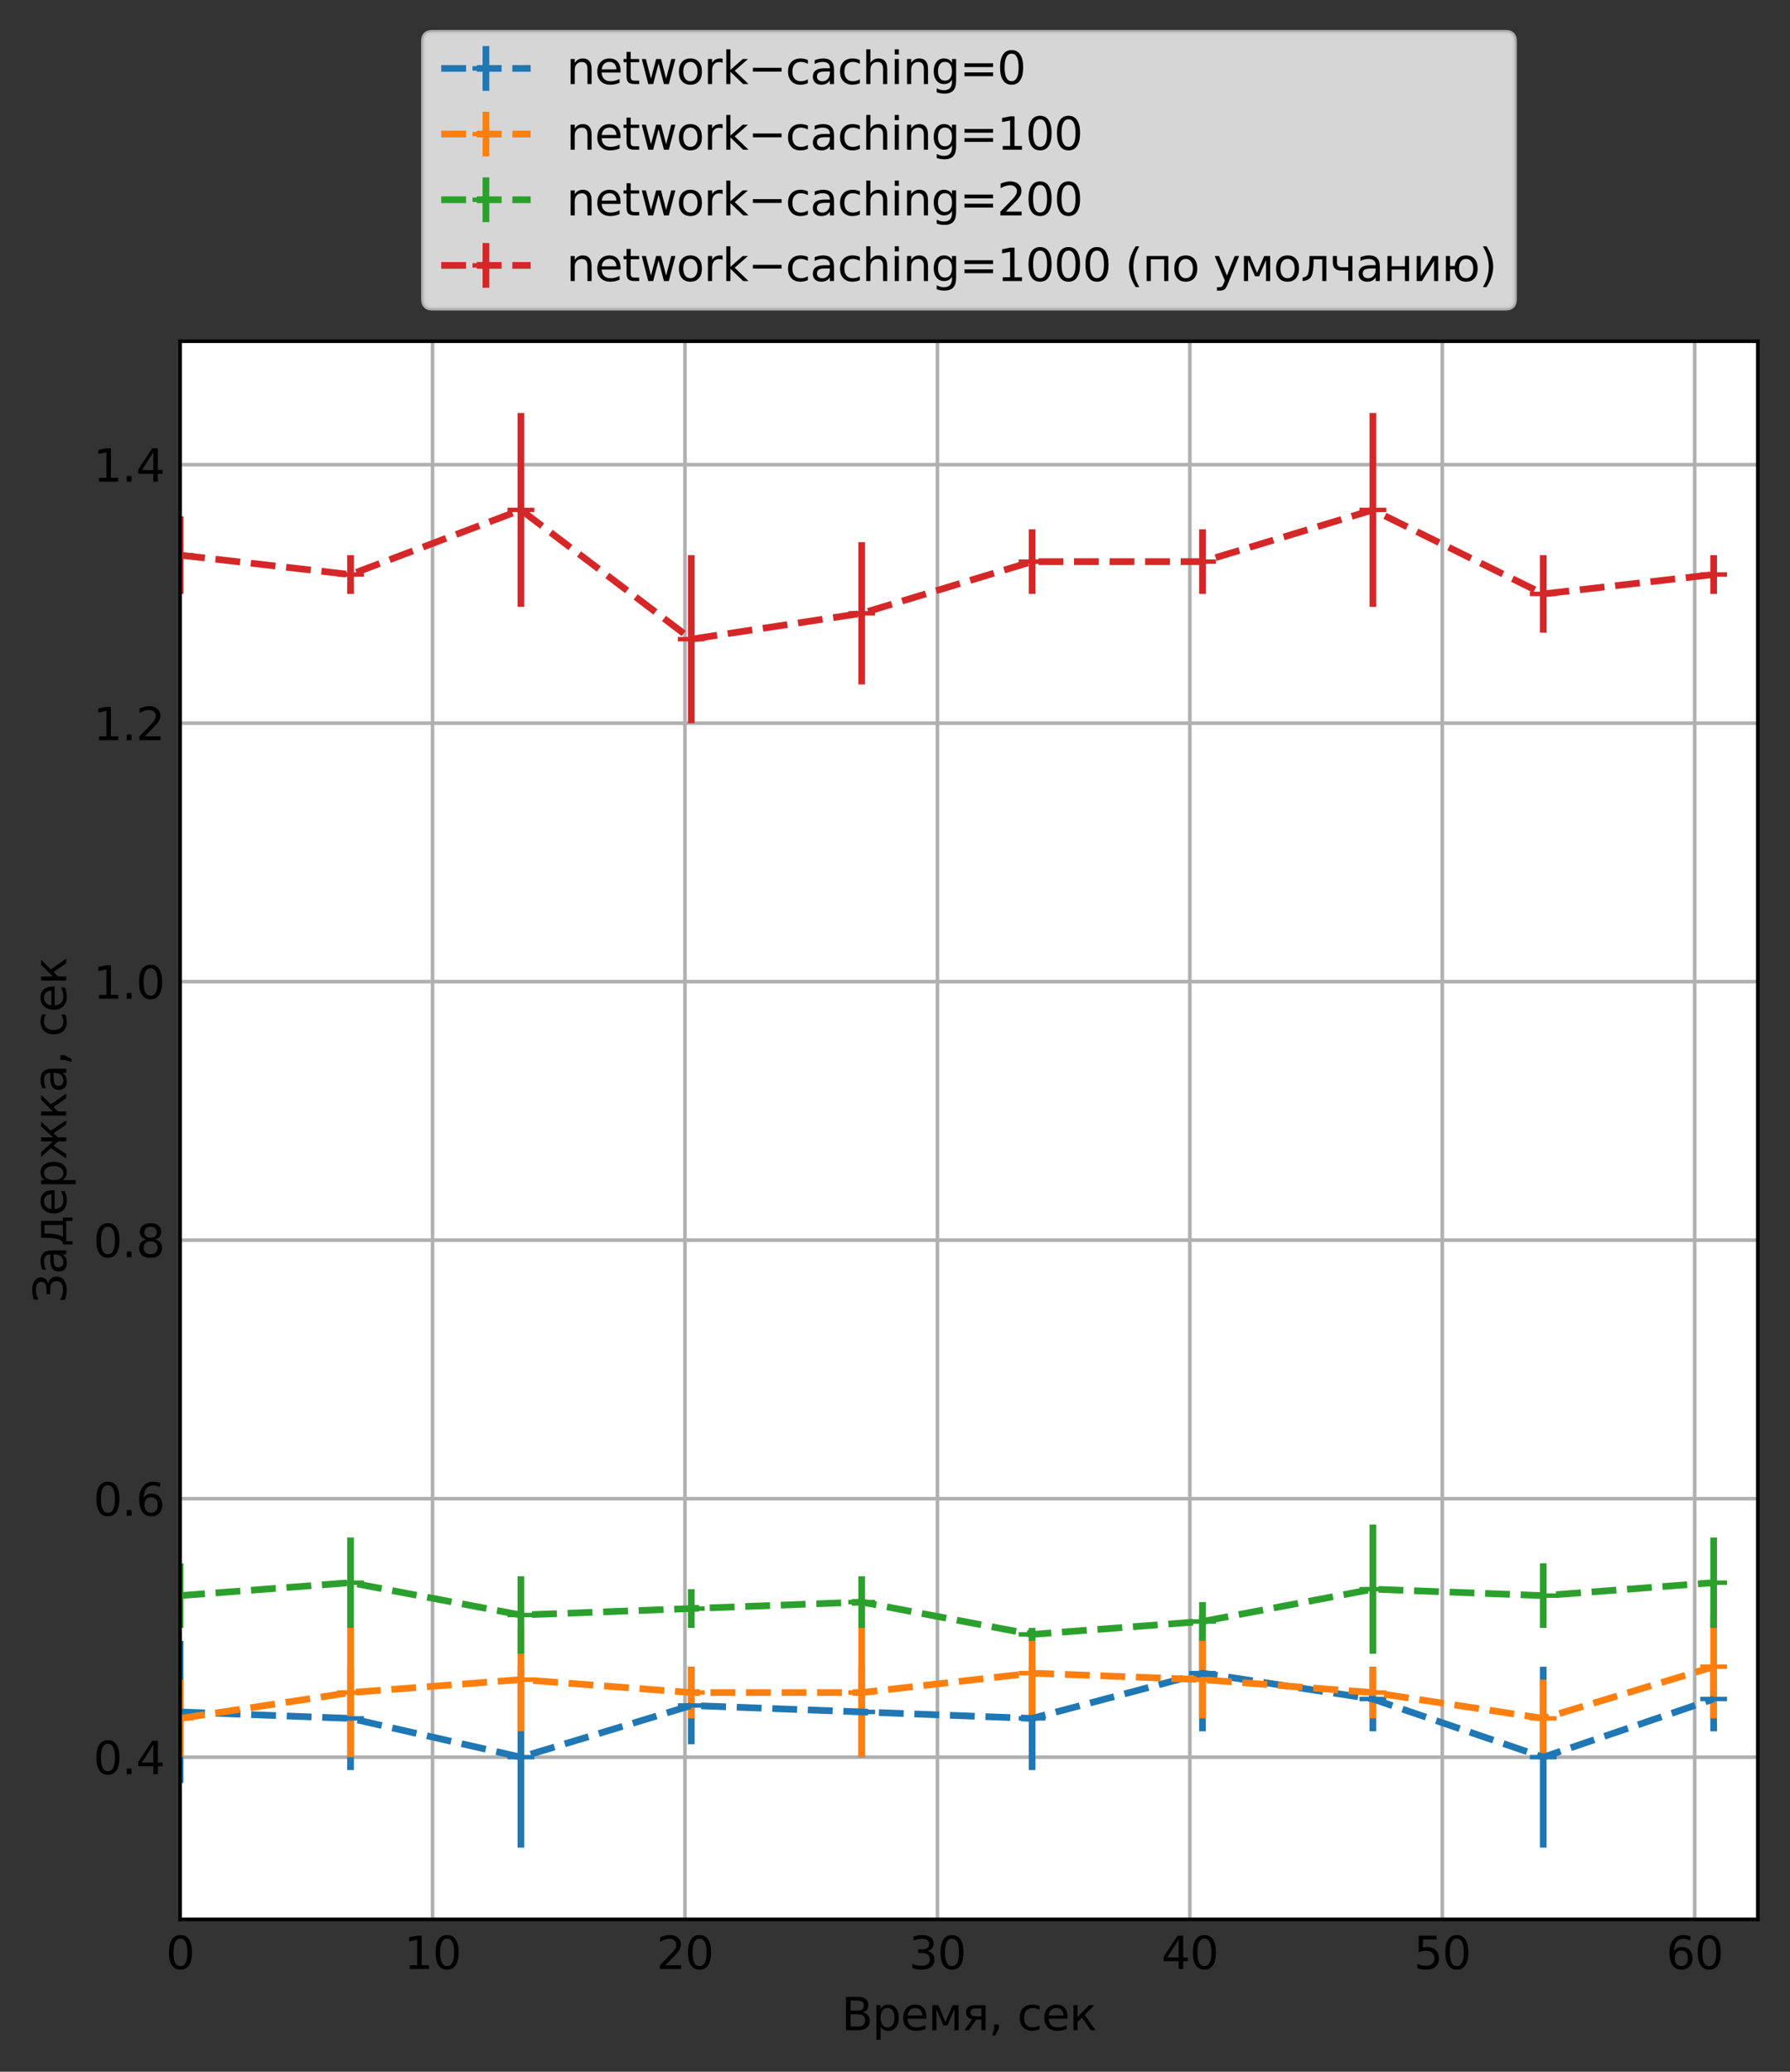 <?xml version="1.0" encoding="utf-8" standalone="no"?>
<!DOCTYPE svg PUBLIC "-//W3C//DTD SVG 1.1//EN"
  "http://www.w3.org/Graphics/SVG/1.1/DTD/svg11.dtd">
<svg xmlns:xlink="http://www.w3.org/1999/xlink" width="400.281pt" height="463.144pt" viewBox="0 0 400.281 463.144" xmlns="http://www.w3.org/2000/svg" version="1.1">
 <rect x="0" y="0" width="400.281" height="463.144" fill="#333333" stroke="none"/>
 <defs>
  <style type="text/css">*{stroke-linejoin: round; stroke-linecap: butt}</style>
 </defs>
 <g id="figure_1">
  <g id="patch_1">
   <path d="M 0 463.144 
L 400.281 463.144 
L 400.281 -0 
L 0 -0 
L 0 463.144 
z
" style="fill: none"/>
  </g>
  <g id="axes_1">
   <g id="patch_2">
    <path d="M 40.281 429.088 
L 393.081 429.088 
L 393.081 76.288 
L 40.281 76.288 
z
" style="fill: #ffffff"/>
   </g>
   <g id="matplotlib.axis_1">
    <g id="xtick_1">
     <g id="line2d_1">
      <path d="M 40.281 429.088 
L 40.281 76.288 
" clip-path="url(#p8d90e1b6cc)" style="fill: none; stroke: #b0b0b0; stroke-width: 0.8; stroke-linecap: square"/>
     </g>
     <g id="line2d_2"/>
     <g id="text_1">
      <!-- 0 -->
      <g transform="translate(37.1 440.186)scale(0.1 -0.1)">
       <defs>
        <path id="DejaVuSans-30" d="M 2034 4250 
Q 1547 4250 1301 3770 
Q 1056 3291 1056 2328 
Q 1056 1369 1301 889 
Q 1547 409 2034 409 
Q 2525 409 2770 889 
Q 3016 1369 3016 2328 
Q 3016 3291 2770 3770 
Q 2525 4250 2034 4250 
z
M 2034 4750 
Q 2819 4750 3233 4129 
Q 3647 3509 3647 2328 
Q 3647 1150 3233 529 
Q 2819 -91 2034 -91 
Q 1250 -91 836 529 
Q 422 1150 422 2328 
Q 422 3509 836 4129 
Q 1250 4750 2034 4750 
z
" transform="scale(0.016)"/>
       </defs>
       <use xlink:href="#DejaVuSans-30"/>
      </g>
     </g>
    </g>
    <g id="xtick_2">
     <g id="line2d_3">
      <path d="M 96.729 429.088 
L 96.729 76.288 
" clip-path="url(#p8d90e1b6cc)" style="fill: none; stroke: #b0b0b0; stroke-width: 0.8; stroke-linecap: square"/>
     </g>
     <g id="line2d_4"/>
     <g id="text_2">
      <!-- 10 -->
      <g transform="translate(90.367 440.186)scale(0.1 -0.1)">
       <defs>
        <path id="DejaVuSans-31" d="M 794 531 
L 1825 531 
L 1825 4091 
L 703 3866 
L 703 4441 
L 1819 4666 
L 2450 4666 
L 2450 531 
L 3481 531 
L 3481 0 
L 794 0 
L 794 531 
z
" transform="scale(0.016)"/>
       </defs>
       <use xlink:href="#DejaVuSans-31"/>
       <use xlink:href="#DejaVuSans-30" x="63.623"/>
      </g>
     </g>
    </g>
    <g id="xtick_3">
     <g id="line2d_5">
      <path d="M 153.177 429.088 
L 153.177 76.288 
" clip-path="url(#p8d90e1b6cc)" style="fill: none; stroke: #b0b0b0; stroke-width: 0.8; stroke-linecap: square"/>
     </g>
     <g id="line2d_6"/>
     <g id="text_3">
      <!-- 20 -->
      <g transform="translate(146.815 440.186)scale(0.1 -0.1)">
       <defs>
        <path id="DejaVuSans-32" d="M 1228 531 
L 3431 531 
L 3431 0 
L 469 0 
L 469 531 
Q 828 903 1448 1529 
Q 2069 2156 2228 2338 
Q 2531 2678 2651 2914 
Q 2772 3150 2772 3378 
Q 2772 3750 2511 3984 
Q 2250 4219 1831 4219 
Q 1534 4219 1204 4116 
Q 875 4013 500 3803 
L 500 4441 
Q 881 4594 1212 4672 
Q 1544 4750 1819 4750 
Q 2544 4750 2975 4387 
Q 3406 4025 3406 3419 
Q 3406 3131 3298 2873 
Q 3191 2616 2906 2266 
Q 2828 2175 2409 1742 
Q 1991 1309 1228 531 
z
" transform="scale(0.016)"/>
       </defs>
       <use xlink:href="#DejaVuSans-32"/>
       <use xlink:href="#DejaVuSans-30" x="63.623"/>
      </g>
     </g>
    </g>
    <g id="xtick_4">
     <g id="line2d_7">
      <path d="M 209.625 429.088 
L 209.625 76.288 
" clip-path="url(#p8d90e1b6cc)" style="fill: none; stroke: #b0b0b0; stroke-width: 0.8; stroke-linecap: square"/>
     </g>
     <g id="line2d_8"/>
     <g id="text_4">
      <!-- 30 -->
      <g transform="translate(203.263 440.186)scale(0.1 -0.1)">
       <defs>
        <path id="DejaVuSans-33" d="M 2597 2516 
Q 3050 2419 3304 2112 
Q 3559 1806 3559 1356 
Q 3559 666 3084 287 
Q 2609 -91 1734 -91 
Q 1441 -91 1130 -33 
Q 819 25 488 141 
L 488 750 
Q 750 597 1062 519 
Q 1375 441 1716 441 
Q 2309 441 2620 675 
Q 2931 909 2931 1356 
Q 2931 1769 2642 2001 
Q 2353 2234 1838 2234 
L 1294 2234 
L 1294 2753 
L 1863 2753 
Q 2328 2753 2575 2939 
Q 2822 3125 2822 3475 
Q 2822 3834 2567 4026 
Q 2313 4219 1838 4219 
Q 1578 4219 1281 4162 
Q 984 4106 628 3988 
L 628 4550 
Q 988 4650 1302 4700 
Q 1616 4750 1894 4750 
Q 2613 4750 3031 4423 
Q 3450 4097 3450 3541 
Q 3450 3153 3228 2886 
Q 3006 2619 2597 2516 
z
" transform="scale(0.016)"/>
       </defs>
       <use xlink:href="#DejaVuSans-33"/>
       <use xlink:href="#DejaVuSans-30" x="63.623"/>
      </g>
     </g>
    </g>
    <g id="xtick_5">
     <g id="line2d_9">
      <path d="M 266.073 429.088 
L 266.073 76.288 
" clip-path="url(#p8d90e1b6cc)" style="fill: none; stroke: #b0b0b0; stroke-width: 0.8; stroke-linecap: square"/>
     </g>
     <g id="line2d_10"/>
     <g id="text_5">
      <!-- 40 -->
      <g transform="translate(259.711 440.186)scale(0.1 -0.1)">
       <defs>
        <path id="DejaVuSans-34" d="M 2419 4116 
L 825 1625 
L 2419 1625 
L 2419 4116 
z
M 2253 4666 
L 3047 4666 
L 3047 1625 
L 3713 1625 
L 3713 1100 
L 3047 1100 
L 3047 0 
L 2419 0 
L 2419 1100 
L 313 1100 
L 313 1709 
L 2253 4666 
z
" transform="scale(0.016)"/>
       </defs>
       <use xlink:href="#DejaVuSans-34"/>
       <use xlink:href="#DejaVuSans-30" x="63.623"/>
      </g>
     </g>
    </g>
    <g id="xtick_6">
     <g id="line2d_11">
      <path d="M 322.521 429.088 
L 322.521 76.288 
" clip-path="url(#p8d90e1b6cc)" style="fill: none; stroke: #b0b0b0; stroke-width: 0.8; stroke-linecap: square"/>
     </g>
     <g id="line2d_12"/>
     <g id="text_6">
      <!-- 50 -->
      <g transform="translate(316.159 440.186)scale(0.1 -0.1)">
       <defs>
        <path id="DejaVuSans-35" d="M 691 4666 
L 3169 4666 
L 3169 4134 
L 1269 4134 
L 1269 2991 
Q 1406 3038 1543 3061 
Q 1681 3084 1819 3084 
Q 2600 3084 3056 2656 
Q 3513 2228 3513 1497 
Q 3513 744 3044 326 
Q 2575 -91 1722 -91 
Q 1428 -91 1123 -41 
Q 819 9 494 109 
L 494 744 
Q 775 591 1075 516 
Q 1375 441 1709 441 
Q 2250 441 2565 725 
Q 2881 1009 2881 1497 
Q 2881 1984 2565 2268 
Q 2250 2553 1709 2553 
Q 1456 2553 1204 2497 
Q 953 2441 691 2322 
L 691 4666 
z
" transform="scale(0.016)"/>
       </defs>
       <use xlink:href="#DejaVuSans-35"/>
       <use xlink:href="#DejaVuSans-30" x="63.623"/>
      </g>
     </g>
    </g>
    <g id="xtick_7">
     <g id="line2d_13">
      <path d="M 378.969 429.088 
L 378.969 76.288 
" clip-path="url(#p8d90e1b6cc)" style="fill: none; stroke: #b0b0b0; stroke-width: 0.8; stroke-linecap: square"/>
     </g>
     <g id="line2d_14"/>
     <g id="text_7">
      <!-- 60 -->
      <g transform="translate(372.607 440.186)scale(0.1 -0.1)">
       <defs>
        <path id="DejaVuSans-36" d="M 2113 2584 
Q 1688 2584 1439 2293 
Q 1191 2003 1191 1497 
Q 1191 994 1439 701 
Q 1688 409 2113 409 
Q 2538 409 2786 701 
Q 3034 994 3034 1497 
Q 3034 2003 2786 2293 
Q 2538 2584 2113 2584 
z
M 3366 4563 
L 3366 3988 
Q 3128 4100 2886 4159 
Q 2644 4219 2406 4219 
Q 1781 4219 1451 3797 
Q 1122 3375 1075 2522 
Q 1259 2794 1537 2939 
Q 1816 3084 2150 3084 
Q 2853 3084 3261 2657 
Q 3669 2231 3669 1497 
Q 3669 778 3244 343 
Q 2819 -91 2113 -91 
Q 1303 -91 875 529 
Q 447 1150 447 2328 
Q 447 3434 972 4092 
Q 1497 4750 2381 4750 
Q 2619 4750 2861 4703 
Q 3103 4656 3366 4563 
z
" transform="scale(0.016)"/>
       </defs>
       <use xlink:href="#DejaVuSans-36"/>
       <use xlink:href="#DejaVuSans-30" x="63.623"/>
      </g>
     </g>
    </g>
    <g id="text_8">
     <!-- Время, сек -->
     <g transform="translate(188.196 453.865)scale(0.1 -0.1)">
      <defs>
       <path id="DejaVuSans-412" d="M 1259 2228 
L 1259 519 
L 2272 519 
Q 2781 519 3026 730 
Q 3272 941 3272 1375 
Q 3272 1813 3026 2020 
Q 2781 2228 2272 2228 
L 1259 2228 
z
M 1259 4147 
L 1259 2741 
L 2194 2741 
Q 2656 2741 2882 2914 
Q 3109 3088 3109 3444 
Q 3109 3797 2882 3972 
Q 2656 4147 2194 4147 
L 1259 4147 
z
M 628 4666 
L 2241 4666 
Q 2963 4666 3353 4366 
Q 3744 4066 3744 3513 
Q 3744 3084 3544 2831 
Q 3344 2578 2956 2516 
Q 3422 2416 3680 2098 
Q 3938 1781 3938 1306 
Q 3938 681 3513 340 
Q 3088 0 2303 0 
L 628 0 
L 628 4666 
z
" transform="scale(0.016)"/>
       <path id="DejaVuSans-440" d="M 1159 525 
L 1159 -1331 
L 581 -1331 
L 581 3500 
L 1159 3500 
L 1159 2969 
Q 1341 3281 1617 3432 
Q 1894 3584 2278 3584 
Q 2916 3584 3314 3078 
Q 3713 2572 3713 1747 
Q 3713 922 3314 415 
Q 2916 -91 2278 -91 
Q 1894 -91 1617 61 
Q 1341 213 1159 525 
z
M 3116 1747 
Q 3116 2381 2855 2742 
Q 2594 3103 2138 3103 
Q 1681 3103 1420 2742 
Q 1159 2381 1159 1747 
Q 1159 1113 1420 752 
Q 1681 391 2138 391 
Q 2594 391 2855 752 
Q 3116 1113 3116 1747 
z
" transform="scale(0.016)"/>
       <path id="DejaVuSans-435" d="M 3597 1894 
L 3597 1613 
L 953 1613 
Q 991 1019 1311 708 
Q 1631 397 2203 397 
Q 2534 397 2845 478 
Q 3156 559 3463 722 
L 3463 178 
Q 3153 47 2828 -22 
Q 2503 -91 2169 -91 
Q 1331 -91 842 396 
Q 353 884 353 1716 
Q 353 2575 817 3079 
Q 1281 3584 2069 3584 
Q 2775 3584 3186 3129 
Q 3597 2675 3597 1894 
z
M 3022 2063 
Q 3016 2534 2758 2815 
Q 2500 3097 2075 3097 
Q 1594 3097 1305 2825 
Q 1016 2553 972 2059 
L 3022 2063 
z
" transform="scale(0.016)"/>
       <path id="DejaVuSans-43c" d="M 581 3500 
L 1422 3500 
L 2416 1156 
L 3413 3500 
L 4247 3500 
L 4247 0 
L 3669 0 
L 3669 2950 
L 2703 672 
L 2128 672 
L 1159 2950 
L 1159 0 
L 581 0 
L 581 3500 
z
" transform="scale(0.016)"/>
       <path id="DejaVuSans-44f" d="M 1181 2491 
Q 1181 2231 1381 2084 
Q 1581 1938 1953 1938 
L 2728 1938 
L 2728 3041 
L 1953 3041 
Q 1581 3041 1381 2897 
Q 1181 2753 1181 2491 
z
M 363 0 
L 1431 1534 
Q 1069 1616 828 1830 
Q 588 2044 588 2491 
Q 588 2997 923 3248 
Q 1259 3500 1938 3500 
L 3306 3500 
L 3306 0 
L 2728 0 
L 2728 1478 
L 2013 1478 
L 981 0 
L 363 0 
z
" transform="scale(0.016)"/>
       <path id="DejaVuSans-2c" d="M 750 794 
L 1409 794 
L 1409 256 
L 897 -744 
L 494 -744 
L 750 256 
L 750 794 
z
" transform="scale(0.016)"/>
       <path id="DejaVuSans-20" transform="scale(0.016)"/>
       <path id="DejaVuSans-441" d="M 3122 3366 
L 3122 2828 
Q 2878 2963 2633 3030 
Q 2388 3097 2138 3097 
Q 1578 3097 1268 2742 
Q 959 2388 959 1747 
Q 959 1106 1268 751 
Q 1578 397 2138 397 
Q 2388 397 2633 464 
Q 2878 531 3122 666 
L 3122 134 
Q 2881 22 2623 -34 
Q 2366 -91 2075 -91 
Q 1284 -91 818 406 
Q 353 903 353 1747 
Q 353 2603 823 3093 
Q 1294 3584 2113 3584 
Q 2378 3584 2631 3529 
Q 2884 3475 3122 3366 
z
" transform="scale(0.016)"/>
       <path id="DejaVuSans-43a" d="M 581 3500 
L 1153 3500 
L 1153 1856 
L 2775 3500 
L 3481 3500 
L 2144 2147 
L 3653 0 
L 3009 0 
L 1769 1766 
L 1153 1141 
L 1153 0 
L 581 0 
L 581 3500 
z
" transform="scale(0.016)"/>
      </defs>
      <use xlink:href="#DejaVuSans-412"/>
      <use xlink:href="#DejaVuSans-440" x="68.604"/>
      <use xlink:href="#DejaVuSans-435" x="132.08"/>
      <use xlink:href="#DejaVuSans-43c" x="193.604"/>
      <use xlink:href="#DejaVuSans-44f" x="269.043"/>
      <use xlink:href="#DejaVuSans-2c" x="329.199"/>
      <use xlink:href="#DejaVuSans-20" x="360.986"/>
      <use xlink:href="#DejaVuSans-441" x="392.773"/>
      <use xlink:href="#DejaVuSans-435" x="447.754"/>
      <use xlink:href="#DejaVuSans-43a" x="509.277"/>
     </g>
    </g>
   </g>
   <g id="matplotlib.axis_2">
    <g id="ytick_1">
     <g id="line2d_15">
      <path d="M 40.281 392.826 
L 393.081 392.826 
" clip-path="url(#p8d90e1b6cc)" style="fill: none; stroke: #b0b0b0; stroke-width: 0.8; stroke-linecap: square"/>
     </g>
     <g id="line2d_16"/>
     <g id="text_9">
      <!-- 0.4 -->
      <g transform="translate(20.878 396.625)scale(0.1 -0.1)">
       <defs>
        <path id="DejaVuSans-2e" d="M 684 794 
L 1344 794 
L 1344 0 
L 684 0 
L 684 794 
z
" transform="scale(0.016)"/>
       </defs>
       <use xlink:href="#DejaVuSans-30"/>
       <use xlink:href="#DejaVuSans-2e" x="63.623"/>
       <use xlink:href="#DejaVuSans-34" x="95.41"/>
      </g>
     </g>
    </g>
    <g id="ytick_2">
     <g id="line2d_17">
      <path d="M 40.281 335.037 
L 393.081 335.037 
" clip-path="url(#p8d90e1b6cc)" style="fill: none; stroke: #b0b0b0; stroke-width: 0.8; stroke-linecap: square"/>
     </g>
     <g id="line2d_18"/>
     <g id="text_10">
      <!-- 0.6 -->
      <g transform="translate(20.878 338.836)scale(0.1 -0.1)">
       <use xlink:href="#DejaVuSans-30"/>
       <use xlink:href="#DejaVuSans-2e" x="63.623"/>
       <use xlink:href="#DejaVuSans-36" x="95.41"/>
      </g>
     </g>
    </g>
    <g id="ytick_3">
     <g id="line2d_19">
      <path d="M 40.281 277.248 
L 393.081 277.248 
" clip-path="url(#p8d90e1b6cc)" style="fill: none; stroke: #b0b0b0; stroke-width: 0.8; stroke-linecap: square"/>
     </g>
     <g id="line2d_20"/>
     <g id="text_11">
      <!-- 0.8 -->
      <g transform="translate(20.878 281.047)scale(0.1 -0.1)">
       <defs>
        <path id="DejaVuSans-38" d="M 2034 2216 
Q 1584 2216 1326 1975 
Q 1069 1734 1069 1313 
Q 1069 891 1326 650 
Q 1584 409 2034 409 
Q 2484 409 2743 651 
Q 3003 894 3003 1313 
Q 3003 1734 2745 1975 
Q 2488 2216 2034 2216 
z
M 1403 2484 
Q 997 2584 770 2862 
Q 544 3141 544 3541 
Q 544 4100 942 4425 
Q 1341 4750 2034 4750 
Q 2731 4750 3128 4425 
Q 3525 4100 3525 3541 
Q 3525 3141 3298 2862 
Q 3072 2584 2669 2484 
Q 3125 2378 3379 2068 
Q 3634 1759 3634 1313 
Q 3634 634 3220 271 
Q 2806 -91 2034 -91 
Q 1263 -91 848 271 
Q 434 634 434 1313 
Q 434 1759 690 2068 
Q 947 2378 1403 2484 
z
M 1172 3481 
Q 1172 3119 1398 2916 
Q 1625 2713 2034 2713 
Q 2441 2713 2670 2916 
Q 2900 3119 2900 3481 
Q 2900 3844 2670 4047 
Q 2441 4250 2034 4250 
Q 1625 4250 1398 4047 
Q 1172 3844 1172 3481 
z
" transform="scale(0.016)"/>
       </defs>
       <use xlink:href="#DejaVuSans-30"/>
       <use xlink:href="#DejaVuSans-2e" x="63.623"/>
       <use xlink:href="#DejaVuSans-38" x="95.41"/>
      </g>
     </g>
    </g>
    <g id="ytick_4">
     <g id="line2d_21">
      <path d="M 40.281 219.459 
L 393.081 219.459 
" clip-path="url(#p8d90e1b6cc)" style="fill: none; stroke: #b0b0b0; stroke-width: 0.8; stroke-linecap: square"/>
     </g>
     <g id="line2d_22"/>
     <g id="text_12">
      <!-- 1.0 -->
      <g transform="translate(20.878 223.259)scale(0.1 -0.1)">
       <use xlink:href="#DejaVuSans-31"/>
       <use xlink:href="#DejaVuSans-2e" x="63.623"/>
       <use xlink:href="#DejaVuSans-30" x="95.41"/>
      </g>
     </g>
    </g>
    <g id="ytick_5">
     <g id="line2d_23">
      <path d="M 40.281 161.671 
L 393.081 161.671 
" clip-path="url(#p8d90e1b6cc)" style="fill: none; stroke: #b0b0b0; stroke-width: 0.8; stroke-linecap: square"/>
     </g>
     <g id="line2d_24"/>
     <g id="text_13">
      <!-- 1.2 -->
      <g transform="translate(20.878 165.47)scale(0.1 -0.1)">
       <use xlink:href="#DejaVuSans-31"/>
       <use xlink:href="#DejaVuSans-2e" x="63.623"/>
       <use xlink:href="#DejaVuSans-32" x="95.41"/>
      </g>
     </g>
    </g>
    <g id="ytick_6">
     <g id="line2d_25">
      <path d="M 40.281 103.882 
L 393.081 103.882 
" clip-path="url(#p8d90e1b6cc)" style="fill: none; stroke: #b0b0b0; stroke-width: 0.8; stroke-linecap: square"/>
     </g>
     <g id="line2d_26"/>
     <g id="text_14">
      <!-- 1.4 -->
      <g transform="translate(20.878 107.681)scale(0.1 -0.1)">
       <use xlink:href="#DejaVuSans-31"/>
       <use xlink:href="#DejaVuSans-2e" x="63.623"/>
       <use xlink:href="#DejaVuSans-34" x="95.41"/>
      </g>
     </g>
    </g>
    <g id="text_15">
     <!-- Задержка, сек -->
     <g transform="translate(14.798 291.279)rotate(-90)scale(0.1 -0.1)">
      <defs>
       <path id="DejaVuSans-417" d="M 1828 4750 
Q 2597 4750 3084 4423 
Q 3572 4097 3572 3541 
Q 3572 3153 3350 2886 
Q 3128 2619 2719 2516 
Q 3172 2419 3426 2112 
Q 3681 1806 3681 1356 
Q 3681 638 3126 273 
Q 2572 -91 1828 -91 
Q 1447 -91 1003 12 
Q 559 116 422 203 
L 422 853 
Q 900 575 1164 508 
Q 1428 441 1816 441 
Q 2403 441 2728 666 
Q 3053 891 3053 1356 
Q 3053 1769 2764 2001 
Q 2475 2234 1866 2234 
L 1228 2234 
L 1228 2753 
L 1891 2753 
Q 2450 2753 2697 2939 
Q 2944 3125 2944 3475 
Q 2944 3834 2689 4026 
Q 2434 4219 1816 4219 
Q 1397 4219 1253 4181 
Q 1109 4144 469 3903 
L 469 4519 
Q 822 4644 1190 4697 
Q 1559 4750 1828 4750 
z
" transform="scale(0.016)"/>
       <path id="DejaVuSans-430" d="M 2194 1759 
Q 1497 1759 1228 1600 
Q 959 1441 959 1056 
Q 959 750 1161 570 
Q 1363 391 1709 391 
Q 2188 391 2477 730 
Q 2766 1069 2766 1631 
L 2766 1759 
L 2194 1759 
z
M 3341 1997 
L 3341 0 
L 2766 0 
L 2766 531 
Q 2569 213 2275 61 
Q 1981 -91 1556 -91 
Q 1019 -91 701 211 
Q 384 513 384 1019 
Q 384 1609 779 1909 
Q 1175 2209 1959 2209 
L 2766 2209 
L 2766 2266 
Q 2766 2663 2505 2880 
Q 2244 3097 1772 3097 
Q 1472 3097 1187 3025 
Q 903 2953 641 2809 
L 641 3341 
Q 956 3463 1253 3523 
Q 1550 3584 1831 3584 
Q 2591 3584 2966 3190 
Q 3341 2797 3341 1997 
z
" transform="scale(0.016)"/>
       <path id="DejaVuSans-434" d="M 1384 459 
L 3053 459 
L 3053 3041 
L 1844 3041 
L 1844 2603 
Q 1844 1316 1475 628 
L 1384 459 
z
M 550 459 
Q 834 584 959 850 
Q 1266 1509 1266 2838 
L 1266 3500 
L 3631 3500 
L 3631 459 
L 4091 459 
L 4091 -884 
L 3631 -884 
L 3631 0 
L 794 0 
L 794 -884 
L 334 -884 
L 334 459 
L 550 459 
z
" transform="scale(0.016)"/>
       <path id="DejaVuSans-436" d="M 2597 3500 
L 3169 3500 
L 3169 1856 
L 4697 3500 
L 5366 3500 
L 4109 2153 
L 5547 0 
L 4931 0 
L 3753 1769 
L 3169 1141 
L 3169 0 
L 2597 0 
L 2597 1141 
L 2013 1769 
L 834 0 
L 219 0 
L 1656 2153 
L 400 3500 
L 1069 3500 
L 2597 1856 
L 2597 3500 
z
" transform="scale(0.016)"/>
      </defs>
      <use xlink:href="#DejaVuSans-417"/>
      <use xlink:href="#DejaVuSans-430" x="64.111"/>
      <use xlink:href="#DejaVuSans-434" x="125.391"/>
      <use xlink:href="#DejaVuSans-435" x="194.531"/>
      <use xlink:href="#DejaVuSans-440" x="256.055"/>
      <use xlink:href="#DejaVuSans-436" x="319.531"/>
      <use xlink:href="#DejaVuSans-43a" x="409.619"/>
      <use xlink:href="#DejaVuSans-430" x="470.02"/>
      <use xlink:href="#DejaVuSans-2c" x="531.299"/>
      <use xlink:href="#DejaVuSans-20" x="563.086"/>
      <use xlink:href="#DejaVuSans-441" x="594.873"/>
      <use xlink:href="#DejaVuSans-435" x="649.854"/>
      <use xlink:href="#DejaVuSans-43a" x="711.377"/>
     </g>
    </g>
   </g>
   <g id="LineCollection_1">
    <path d="M 40.281 398.604 
L 40.281 366.821 
" clip-path="url(#p8d90e1b6cc)" style="fill: none; stroke: #1f77b4; stroke-width: 1.5"/>
    <path d="M 78.384 395.715 
L 78.384 372.6 
" clip-path="url(#p8d90e1b6cc)" style="fill: none; stroke: #1f77b4; stroke-width: 1.5"/>
    <path d="M 116.486 413.052 
L 116.486 372.6 
" clip-path="url(#p8d90e1b6cc)" style="fill: none; stroke: #1f77b4; stroke-width: 1.5"/>
    <path d="M 154.588 389.936 
L 154.588 372.6 
" clip-path="url(#p8d90e1b6cc)" style="fill: none; stroke: #1f77b4; stroke-width: 1.5"/>
    <path d="M 192.691 392.826 
L 192.691 372.6 
" clip-path="url(#p8d90e1b6cc)" style="fill: none; stroke: #1f77b4; stroke-width: 1.5"/>
    <path d="M 230.793 395.715 
L 230.793 372.6 
" clip-path="url(#p8d90e1b6cc)" style="fill: none; stroke: #1f77b4; stroke-width: 1.5"/>
    <path d="M 268.896 387.047 
L 268.896 361.042 
" clip-path="url(#p8d90e1b6cc)" style="fill: none; stroke: #1f77b4; stroke-width: 1.5"/>
    <path d="M 306.998 387.047 
L 306.998 372.6 
" clip-path="url(#p8d90e1b6cc)" style="fill: none; stroke: #1f77b4; stroke-width: 1.5"/>
    <path d="M 345.1 413.052 
L 345.1 372.6 
" clip-path="url(#p8d90e1b6cc)" style="fill: none; stroke: #1f77b4; stroke-width: 1.5"/>
    <path d="M 383.203 387.047 
L 383.203 372.6 
" clip-path="url(#p8d90e1b6cc)" style="fill: none; stroke: #1f77b4; stroke-width: 1.5"/>
   </g>
   <g id="LineCollection_2">
    <path d="M 40.281 392.826 
L 40.281 375.489 
" clip-path="url(#p8d90e1b6cc)" style="fill: none; stroke: #ff7f0e; stroke-width: 1.5"/>
    <path d="M 78.384 392.826 
L 78.384 363.931 
" clip-path="url(#p8d90e1b6cc)" style="fill: none; stroke: #ff7f0e; stroke-width: 1.5"/>
    <path d="M 116.486 387.047 
L 116.486 363.931 
" clip-path="url(#p8d90e1b6cc)" style="fill: none; stroke: #ff7f0e; stroke-width: 1.5"/>
    <path d="M 154.588 384.157 
L 154.588 372.6 
" clip-path="url(#p8d90e1b6cc)" style="fill: none; stroke: #ff7f0e; stroke-width: 1.5"/>
    <path d="M 192.691 392.826 
L 192.691 363.931 
" clip-path="url(#p8d90e1b6cc)" style="fill: none; stroke: #ff7f0e; stroke-width: 1.5"/>
    <path d="M 230.793 384.157 
L 230.793 363.931 
" clip-path="url(#p8d90e1b6cc)" style="fill: none; stroke: #ff7f0e; stroke-width: 1.5"/>
    <path d="M 268.896 384.157 
L 268.896 366.821 
" clip-path="url(#p8d90e1b6cc)" style="fill: none; stroke: #ff7f0e; stroke-width: 1.5"/>
    <path d="M 306.998 384.157 
L 306.998 372.6 
" clip-path="url(#p8d90e1b6cc)" style="fill: none; stroke: #ff7f0e; stroke-width: 1.5"/>
    <path d="M 345.1 392.826 
L 345.1 375.489 
" clip-path="url(#p8d90e1b6cc)" style="fill: none; stroke: #ff7f0e; stroke-width: 1.5"/>
    <path d="M 383.203 384.157 
L 383.203 361.042 
" clip-path="url(#p8d90e1b6cc)" style="fill: none; stroke: #ff7f0e; stroke-width: 1.5"/>
   </g>
   <g id="LineCollection_3">
    <path d="M 40.281 363.931 
L 40.281 349.484 
" clip-path="url(#p8d90e1b6cc)" style="fill: none; stroke: #2ca02c; stroke-width: 1.5"/>
    <path d="M 78.384 363.931 
L 78.384 343.705 
" clip-path="url(#p8d90e1b6cc)" style="fill: none; stroke: #2ca02c; stroke-width: 1.5"/>
    <path d="M 116.486 369.71 
L 116.486 352.374 
" clip-path="url(#p8d90e1b6cc)" style="fill: none; stroke: #2ca02c; stroke-width: 1.5"/>
    <path d="M 154.588 363.931 
L 154.588 355.263 
" clip-path="url(#p8d90e1b6cc)" style="fill: none; stroke: #2ca02c; stroke-width: 1.5"/>
    <path d="M 192.691 363.931 
L 192.691 352.374 
" clip-path="url(#p8d90e1b6cc)" style="fill: none; stroke: #2ca02c; stroke-width: 1.5"/>
    <path d="M 230.793 366.821 
L 230.793 363.931 
" clip-path="url(#p8d90e1b6cc)" style="fill: none; stroke: #2ca02c; stroke-width: 1.5"/>
    <path d="M 268.896 366.821 
L 268.896 358.152 
" clip-path="url(#p8d90e1b6cc)" style="fill: none; stroke: #2ca02c; stroke-width: 1.5"/>
    <path d="M 306.998 369.71 
L 306.998 340.816 
" clip-path="url(#p8d90e1b6cc)" style="fill: none; stroke: #2ca02c; stroke-width: 1.5"/>
    <path d="M 345.1 363.931 
L 345.1 349.484 
" clip-path="url(#p8d90e1b6cc)" style="fill: none; stroke: #2ca02c; stroke-width: 1.5"/>
    <path d="M 383.203 363.931 
L 383.203 343.705 
" clip-path="url(#p8d90e1b6cc)" style="fill: none; stroke: #2ca02c; stroke-width: 1.5"/>
   </g>
   <g id="LineCollection_4">
    <path d="M 40.281 132.776 
L 40.281 115.44 
" clip-path="url(#p8d90e1b6cc)" style="fill: none; stroke: #d62728; stroke-width: 1.5"/>
    <path d="M 78.384 132.776 
L 78.384 124.108 
" clip-path="url(#p8d90e1b6cc)" style="fill: none; stroke: #d62728; stroke-width: 1.5"/>
    <path d="M 116.486 135.666 
L 116.486 92.324 
" clip-path="url(#p8d90e1b6cc)" style="fill: none; stroke: #d62728; stroke-width: 1.5"/>
    <path d="M 154.588 161.671 
L 154.588 124.108 
" clip-path="url(#p8d90e1b6cc)" style="fill: none; stroke: #d62728; stroke-width: 1.5"/>
    <path d="M 192.691 153.002 
L 192.691 121.219 
" clip-path="url(#p8d90e1b6cc)" style="fill: none; stroke: #d62728; stroke-width: 1.5"/>
    <path d="M 230.793 132.776 
L 230.793 118.329 
" clip-path="url(#p8d90e1b6cc)" style="fill: none; stroke: #d62728; stroke-width: 1.5"/>
    <path d="M 268.896 132.776 
L 268.896 118.329 
" clip-path="url(#p8d90e1b6cc)" style="fill: none; stroke: #d62728; stroke-width: 1.5"/>
    <path d="M 306.998 135.666 
L 306.998 92.324 
" clip-path="url(#p8d90e1b6cc)" style="fill: none; stroke: #d62728; stroke-width: 1.5"/>
    <path d="M 345.1 141.445 
L 345.1 124.108 
" clip-path="url(#p8d90e1b6cc)" style="fill: none; stroke: #d62728; stroke-width: 1.5"/>
    <path d="M 383.203 132.776 
L 383.203 124.108 
" clip-path="url(#p8d90e1b6cc)" style="fill: none; stroke: #d62728; stroke-width: 1.5"/>
   </g>
   <g id="line2d_27">
    <path d="M 40.281 382.713 
L 78.384 384.157 
L 116.486 392.826 
L 154.588 381.268 
L 192.691 382.713 
L 230.793 384.157 
L 268.896 374.044 
L 306.998 379.823 
L 345.1 392.826 
L 383.203 379.823 
" clip-path="url(#p8d90e1b6cc)" style="fill: none; stroke-dasharray: 5.55,2.4; stroke-dashoffset: 0; stroke: #1f77b4; stroke-width: 1.5"/>
    <defs>
     <path id="m8890230d2d" d="M 3 0 
L -3 -0 
" style="stroke: #1f77b4"/>
    </defs>
    <g clip-path="url(#p8d90e1b6cc)">
     <use xlink:href="#m8890230d2d" x="40.281" y="382.713" style="fill: #1f77b4; stroke: #1f77b4"/>
     <use xlink:href="#m8890230d2d" x="78.384" y="384.157" style="fill: #1f77b4; stroke: #1f77b4"/>
     <use xlink:href="#m8890230d2d" x="116.486" y="392.826" style="fill: #1f77b4; stroke: #1f77b4"/>
     <use xlink:href="#m8890230d2d" x="154.588" y="381.268" style="fill: #1f77b4; stroke: #1f77b4"/>
     <use xlink:href="#m8890230d2d" x="192.691" y="382.713" style="fill: #1f77b4; stroke: #1f77b4"/>
     <use xlink:href="#m8890230d2d" x="230.793" y="384.157" style="fill: #1f77b4; stroke: #1f77b4"/>
     <use xlink:href="#m8890230d2d" x="268.896" y="374.044" style="fill: #1f77b4; stroke: #1f77b4"/>
     <use xlink:href="#m8890230d2d" x="306.998" y="379.823" style="fill: #1f77b4; stroke: #1f77b4"/>
     <use xlink:href="#m8890230d2d" x="345.1" y="392.826" style="fill: #1f77b4; stroke: #1f77b4"/>
     <use xlink:href="#m8890230d2d" x="383.203" y="379.823" style="fill: #1f77b4; stroke: #1f77b4"/>
    </g>
   </g>
   <g id="line2d_28">
    <path d="M 40.281 384.157 
L 78.384 378.378 
L 116.486 375.489 
L 154.588 378.378 
L 192.691 378.378 
L 230.793 374.044 
L 268.896 375.489 
L 306.998 378.378 
L 345.1 384.157 
L 383.203 372.6 
" clip-path="url(#p8d90e1b6cc)" style="fill: none; stroke-dasharray: 5.55,2.4; stroke-dashoffset: 0; stroke: #ff7f0e; stroke-width: 1.5"/>
    <defs>
     <path id="m587dcca3bf" d="M 3 0 
L -3 -0 
" style="stroke: #ff7f0e"/>
    </defs>
    <g clip-path="url(#p8d90e1b6cc)">
     <use xlink:href="#m587dcca3bf" x="40.281" y="384.157" style="fill: #ff7f0e; stroke: #ff7f0e"/>
     <use xlink:href="#m587dcca3bf" x="78.384" y="378.378" style="fill: #ff7f0e; stroke: #ff7f0e"/>
     <use xlink:href="#m587dcca3bf" x="116.486" y="375.489" style="fill: #ff7f0e; stroke: #ff7f0e"/>
     <use xlink:href="#m587dcca3bf" x="154.588" y="378.378" style="fill: #ff7f0e; stroke: #ff7f0e"/>
     <use xlink:href="#m587dcca3bf" x="192.691" y="378.378" style="fill: #ff7f0e; stroke: #ff7f0e"/>
     <use xlink:href="#m587dcca3bf" x="230.793" y="374.044" style="fill: #ff7f0e; stroke: #ff7f0e"/>
     <use xlink:href="#m587dcca3bf" x="268.896" y="375.489" style="fill: #ff7f0e; stroke: #ff7f0e"/>
     <use xlink:href="#m587dcca3bf" x="306.998" y="378.378" style="fill: #ff7f0e; stroke: #ff7f0e"/>
     <use xlink:href="#m587dcca3bf" x="345.1" y="384.157" style="fill: #ff7f0e; stroke: #ff7f0e"/>
     <use xlink:href="#m587dcca3bf" x="383.203" y="372.6" style="fill: #ff7f0e; stroke: #ff7f0e"/>
    </g>
   </g>
   <g id="line2d_29">
    <path d="M 40.281 356.708 
L 78.384 353.818 
L 116.486 361.042 
L 154.588 359.597 
L 192.691 358.152 
L 230.793 365.376 
L 268.896 362.487 
L 306.998 355.263 
L 345.1 356.708 
L 383.203 353.818 
" clip-path="url(#p8d90e1b6cc)" style="fill: none; stroke-dasharray: 5.55,2.4; stroke-dashoffset: 0; stroke: #2ca02c; stroke-width: 1.5"/>
    <defs>
     <path id="m60e8075175" d="M 3 0 
L -3 -0 
" style="stroke: #2ca02c"/>
    </defs>
    <g clip-path="url(#p8d90e1b6cc)">
     <use xlink:href="#m60e8075175" x="40.281" y="356.708" style="fill: #2ca02c; stroke: #2ca02c"/>
     <use xlink:href="#m60e8075175" x="78.384" y="353.818" style="fill: #2ca02c; stroke: #2ca02c"/>
     <use xlink:href="#m60e8075175" x="116.486" y="361.042" style="fill: #2ca02c; stroke: #2ca02c"/>
     <use xlink:href="#m60e8075175" x="154.588" y="359.597" style="fill: #2ca02c; stroke: #2ca02c"/>
     <use xlink:href="#m60e8075175" x="192.691" y="358.152" style="fill: #2ca02c; stroke: #2ca02c"/>
     <use xlink:href="#m60e8075175" x="230.793" y="365.376" style="fill: #2ca02c; stroke: #2ca02c"/>
     <use xlink:href="#m60e8075175" x="268.896" y="362.487" style="fill: #2ca02c; stroke: #2ca02c"/>
     <use xlink:href="#m60e8075175" x="306.998" y="355.263" style="fill: #2ca02c; stroke: #2ca02c"/>
     <use xlink:href="#m60e8075175" x="345.1" y="356.708" style="fill: #2ca02c; stroke: #2ca02c"/>
     <use xlink:href="#m60e8075175" x="383.203" y="353.818" style="fill: #2ca02c; stroke: #2ca02c"/>
    </g>
   </g>
   <g id="line2d_30">
    <path d="M 40.281 124.108 
L 78.384 128.442 
L 116.486 113.995 
L 154.588 142.889 
L 192.691 137.111 
L 230.793 125.553 
L 268.896 125.553 
L 306.998 113.995 
L 345.1 132.776 
L 383.203 128.442 
" clip-path="url(#p8d90e1b6cc)" style="fill: none; stroke-dasharray: 5.55,2.4; stroke-dashoffset: 0; stroke: #d62728; stroke-width: 1.5"/>
    <defs>
     <path id="m7431312707" d="M 3 0 
L -3 -0 
" style="stroke: #d62728"/>
    </defs>
    <g clip-path="url(#p8d90e1b6cc)">
     <use xlink:href="#m7431312707" x="40.281" y="124.108" style="fill: #d62728; stroke: #d62728"/>
     <use xlink:href="#m7431312707" x="78.384" y="128.442" style="fill: #d62728; stroke: #d62728"/>
     <use xlink:href="#m7431312707" x="116.486" y="113.995" style="fill: #d62728; stroke: #d62728"/>
     <use xlink:href="#m7431312707" x="154.588" y="142.889" style="fill: #d62728; stroke: #d62728"/>
     <use xlink:href="#m7431312707" x="192.691" y="137.111" style="fill: #d62728; stroke: #d62728"/>
     <use xlink:href="#m7431312707" x="230.793" y="125.553" style="fill: #d62728; stroke: #d62728"/>
     <use xlink:href="#m7431312707" x="268.896" y="125.553" style="fill: #d62728; stroke: #d62728"/>
     <use xlink:href="#m7431312707" x="306.998" y="113.995" style="fill: #d62728; stroke: #d62728"/>
     <use xlink:href="#m7431312707" x="345.1" y="132.776" style="fill: #d62728; stroke: #d62728"/>
     <use xlink:href="#m7431312707" x="383.203" y="128.442" style="fill: #d62728; stroke: #d62728"/>
    </g>
   </g>
   <g id="patch_3">
    <path d="M 40.281 429.088 
L 40.281 76.288 
" style="fill: none; stroke: #000000; stroke-width: 0.8; stroke-linejoin: miter; stroke-linecap: square"/>
   </g>
   <g id="patch_4">
    <path d="M 393.081 429.088 
L 393.081 76.288 
" style="fill: none; stroke: #000000; stroke-width: 0.8; stroke-linejoin: miter; stroke-linecap: square"/>
   </g>
   <g id="patch_5">
    <path d="M 40.281 429.088 
L 393.081 429.088 
" style="fill: none; stroke: #000000; stroke-width: 0.8; stroke-linejoin: miter; stroke-linecap: square"/>
   </g>
   <g id="patch_6">
    <path d="M 40.281 76.288 
L 393.081 76.288 
" style="fill: none; stroke: #000000; stroke-width: 0.8; stroke-linejoin: miter; stroke-linecap: square"/>
   </g>
   <g id="legend_1">
    <g id="patch_7">
     <path d="M 96.669 68.912 
L 336.694 68.912 
Q 338.694 68.912 338.694 66.912 
L 338.694 9.2 
Q 338.694 7.2 336.694 7.2 
L 96.669 7.2 
Q 94.669 7.2 94.669 9.2 
L 94.669 66.912 
Q 94.669 68.912 96.669 68.912 
z
" style="fill: #ffffff; opacity: 0.8; stroke: #cccccc; stroke-linejoin: miter"/>
    </g>
    <g id="LineCollection_5">
     <path d="M 108.669 20.298 
L 108.669 10.298 
" style="fill: none; stroke: #1f77b4; stroke-width: 1.5"/>
    </g>
    <g id="line2d_31">
     <path d="M 98.669 15.298 
L 118.669 15.298 
" style="fill: none; stroke-dasharray: 5.55,2.4; stroke-dashoffset: 0; stroke: #1f77b4; stroke-width: 1.5"/>
    </g>
    <g id="line2d_32">
     <g>
      <use xlink:href="#m8890230d2d" x="108.669" y="15.298" style="fill: #1f77b4; stroke: #1f77b4"/>
     </g>
    </g>
    <g id="text_16">
     <!-- network−caching=0 -->
     <g transform="translate(126.669 18.798)scale(0.1 -0.1)">
      <defs>
       <path id="DejaVuSans-6e" d="M 3513 2113 
L 3513 0 
L 2938 0 
L 2938 2094 
Q 2938 2591 2744 2837 
Q 2550 3084 2163 3084 
Q 1697 3084 1428 2787 
Q 1159 2491 1159 1978 
L 1159 0 
L 581 0 
L 581 3500 
L 1159 3500 
L 1159 2956 
Q 1366 3272 1645 3428 
Q 1925 3584 2291 3584 
Q 2894 3584 3203 3211 
Q 3513 2838 3513 2113 
z
" transform="scale(0.016)"/>
       <path id="DejaVuSans-65" d="M 3597 1894 
L 3597 1613 
L 953 1613 
Q 991 1019 1311 708 
Q 1631 397 2203 397 
Q 2534 397 2845 478 
Q 3156 559 3463 722 
L 3463 178 
Q 3153 47 2828 -22 
Q 2503 -91 2169 -91 
Q 1331 -91 842 396 
Q 353 884 353 1716 
Q 353 2575 817 3079 
Q 1281 3584 2069 3584 
Q 2775 3584 3186 3129 
Q 3597 2675 3597 1894 
z
M 3022 2063 
Q 3016 2534 2758 2815 
Q 2500 3097 2075 3097 
Q 1594 3097 1305 2825 
Q 1016 2553 972 2059 
L 3022 2063 
z
" transform="scale(0.016)"/>
       <path id="DejaVuSans-74" d="M 1172 4494 
L 1172 3500 
L 2356 3500 
L 2356 3053 
L 1172 3053 
L 1172 1153 
Q 1172 725 1289 603 
Q 1406 481 1766 481 
L 2356 481 
L 2356 0 
L 1766 0 
Q 1100 0 847 248 
Q 594 497 594 1153 
L 594 3053 
L 172 3053 
L 172 3500 
L 594 3500 
L 594 4494 
L 1172 4494 
z
" transform="scale(0.016)"/>
       <path id="DejaVuSans-77" d="M 269 3500 
L 844 3500 
L 1563 769 
L 2278 3500 
L 2956 3500 
L 3675 769 
L 4391 3500 
L 4966 3500 
L 4050 0 
L 3372 0 
L 2619 2869 
L 1863 0 
L 1184 0 
L 269 3500 
z
" transform="scale(0.016)"/>
       <path id="DejaVuSans-6f" d="M 1959 3097 
Q 1497 3097 1228 2736 
Q 959 2375 959 1747 
Q 959 1119 1226 758 
Q 1494 397 1959 397 
Q 2419 397 2687 759 
Q 2956 1122 2956 1747 
Q 2956 2369 2687 2733 
Q 2419 3097 1959 3097 
z
M 1959 3584 
Q 2709 3584 3137 3096 
Q 3566 2609 3566 1747 
Q 3566 888 3137 398 
Q 2709 -91 1959 -91 
Q 1206 -91 779 398 
Q 353 888 353 1747 
Q 353 2609 779 3096 
Q 1206 3584 1959 3584 
z
" transform="scale(0.016)"/>
       <path id="DejaVuSans-72" d="M 2631 2963 
Q 2534 3019 2420 3045 
Q 2306 3072 2169 3072 
Q 1681 3072 1420 2755 
Q 1159 2438 1159 1844 
L 1159 0 
L 581 0 
L 581 3500 
L 1159 3500 
L 1159 2956 
Q 1341 3275 1631 3429 
Q 1922 3584 2338 3584 
Q 2397 3584 2469 3576 
Q 2541 3569 2628 3553 
L 2631 2963 
z
" transform="scale(0.016)"/>
       <path id="DejaVuSans-6b" d="M 581 4863 
L 1159 4863 
L 1159 1991 
L 2875 3500 
L 3609 3500 
L 1753 1863 
L 3688 0 
L 2938 0 
L 1159 1709 
L 1159 0 
L 581 0 
L 581 4863 
z
" transform="scale(0.016)"/>
       <path id="DejaVuSans-2212" d="M 678 2272 
L 4684 2272 
L 4684 1741 
L 678 1741 
L 678 2272 
z
" transform="scale(0.016)"/>
       <path id="DejaVuSans-63" d="M 3122 3366 
L 3122 2828 
Q 2878 2963 2633 3030 
Q 2388 3097 2138 3097 
Q 1578 3097 1268 2742 
Q 959 2388 959 1747 
Q 959 1106 1268 751 
Q 1578 397 2138 397 
Q 2388 397 2633 464 
Q 2878 531 3122 666 
L 3122 134 
Q 2881 22 2623 -34 
Q 2366 -91 2075 -91 
Q 1284 -91 818 406 
Q 353 903 353 1747 
Q 353 2603 823 3093 
Q 1294 3584 2113 3584 
Q 2378 3584 2631 3529 
Q 2884 3475 3122 3366 
z
" transform="scale(0.016)"/>
       <path id="DejaVuSans-61" d="M 2194 1759 
Q 1497 1759 1228 1600 
Q 959 1441 959 1056 
Q 959 750 1161 570 
Q 1363 391 1709 391 
Q 2188 391 2477 730 
Q 2766 1069 2766 1631 
L 2766 1759 
L 2194 1759 
z
M 3341 1997 
L 3341 0 
L 2766 0 
L 2766 531 
Q 2569 213 2275 61 
Q 1981 -91 1556 -91 
Q 1019 -91 701 211 
Q 384 513 384 1019 
Q 384 1609 779 1909 
Q 1175 2209 1959 2209 
L 2766 2209 
L 2766 2266 
Q 2766 2663 2505 2880 
Q 2244 3097 1772 3097 
Q 1472 3097 1187 3025 
Q 903 2953 641 2809 
L 641 3341 
Q 956 3463 1253 3523 
Q 1550 3584 1831 3584 
Q 2591 3584 2966 3190 
Q 3341 2797 3341 1997 
z
" transform="scale(0.016)"/>
       <path id="DejaVuSans-68" d="M 3513 2113 
L 3513 0 
L 2938 0 
L 2938 2094 
Q 2938 2591 2744 2837 
Q 2550 3084 2163 3084 
Q 1697 3084 1428 2787 
Q 1159 2491 1159 1978 
L 1159 0 
L 581 0 
L 581 4863 
L 1159 4863 
L 1159 2956 
Q 1366 3272 1645 3428 
Q 1925 3584 2291 3584 
Q 2894 3584 3203 3211 
Q 3513 2838 3513 2113 
z
" transform="scale(0.016)"/>
       <path id="DejaVuSans-69" d="M 603 3500 
L 1178 3500 
L 1178 0 
L 603 0 
L 603 3500 
z
M 603 4863 
L 1178 4863 
L 1178 4134 
L 603 4134 
L 603 4863 
z
" transform="scale(0.016)"/>
       <path id="DejaVuSans-67" d="M 2906 1791 
Q 2906 2416 2648 2759 
Q 2391 3103 1925 3103 
Q 1463 3103 1205 2759 
Q 947 2416 947 1791 
Q 947 1169 1205 825 
Q 1463 481 1925 481 
Q 2391 481 2648 825 
Q 2906 1169 2906 1791 
z
M 3481 434 
Q 3481 -459 3084 -895 
Q 2688 -1331 1869 -1331 
Q 1566 -1331 1297 -1286 
Q 1028 -1241 775 -1147 
L 775 -588 
Q 1028 -725 1275 -790 
Q 1522 -856 1778 -856 
Q 2344 -856 2625 -561 
Q 2906 -266 2906 331 
L 2906 616 
Q 2728 306 2450 153 
Q 2172 0 1784 0 
Q 1141 0 747 490 
Q 353 981 353 1791 
Q 353 2603 747 3093 
Q 1141 3584 1784 3584 
Q 2172 3584 2450 3431 
Q 2728 3278 2906 2969 
L 2906 3500 
L 3481 3500 
L 3481 434 
z
" transform="scale(0.016)"/>
       <path id="DejaVuSans-3d" d="M 678 2906 
L 4684 2906 
L 4684 2381 
L 678 2381 
L 678 2906 
z
M 678 1631 
L 4684 1631 
L 4684 1100 
L 678 1100 
L 678 1631 
z
" transform="scale(0.016)"/>
      </defs>
      <use xlink:href="#DejaVuSans-6e"/>
      <use xlink:href="#DejaVuSans-65" x="63.379"/>
      <use xlink:href="#DejaVuSans-74" x="124.902"/>
      <use xlink:href="#DejaVuSans-77" x="164.111"/>
      <use xlink:href="#DejaVuSans-6f" x="245.898"/>
      <use xlink:href="#DejaVuSans-72" x="307.08"/>
      <use xlink:href="#DejaVuSans-6b" x="348.193"/>
      <use xlink:href="#DejaVuSans-2212" x="406.104"/>
      <use xlink:href="#DejaVuSans-63" x="489.893"/>
      <use xlink:href="#DejaVuSans-61" x="544.873"/>
      <use xlink:href="#DejaVuSans-63" x="606.152"/>
      <use xlink:href="#DejaVuSans-68" x="661.133"/>
      <use xlink:href="#DejaVuSans-69" x="724.512"/>
      <use xlink:href="#DejaVuSans-6e" x="752.295"/>
      <use xlink:href="#DejaVuSans-67" x="815.674"/>
      <use xlink:href="#DejaVuSans-3d" x="879.15"/>
      <use xlink:href="#DejaVuSans-30" x="962.939"/>
     </g>
    </g>
    <g id="LineCollection_6">
     <path d="M 108.669 34.977 
L 108.669 24.977 
" style="fill: none; stroke: #ff7f0e; stroke-width: 1.5"/>
    </g>
    <g id="line2d_33">
     <path d="M 98.669 29.977 
L 118.669 29.977 
" style="fill: none; stroke-dasharray: 5.55,2.4; stroke-dashoffset: 0; stroke: #ff7f0e; stroke-width: 1.5"/>
    </g>
    <g id="line2d_34">
     <g>
      <use xlink:href="#m587dcca3bf" x="108.669" y="29.977" style="fill: #ff7f0e; stroke: #ff7f0e"/>
     </g>
    </g>
    <g id="text_17">
     <!-- network−caching=100 -->
     <g transform="translate(126.669 33.477)scale(0.1 -0.1)">
      <use xlink:href="#DejaVuSans-6e"/>
      <use xlink:href="#DejaVuSans-65" x="63.379"/>
      <use xlink:href="#DejaVuSans-74" x="124.902"/>
      <use xlink:href="#DejaVuSans-77" x="164.111"/>
      <use xlink:href="#DejaVuSans-6f" x="245.898"/>
      <use xlink:href="#DejaVuSans-72" x="307.08"/>
      <use xlink:href="#DejaVuSans-6b" x="348.193"/>
      <use xlink:href="#DejaVuSans-2212" x="406.104"/>
      <use xlink:href="#DejaVuSans-63" x="489.893"/>
      <use xlink:href="#DejaVuSans-61" x="544.873"/>
      <use xlink:href="#DejaVuSans-63" x="606.152"/>
      <use xlink:href="#DejaVuSans-68" x="661.133"/>
      <use xlink:href="#DejaVuSans-69" x="724.512"/>
      <use xlink:href="#DejaVuSans-6e" x="752.295"/>
      <use xlink:href="#DejaVuSans-67" x="815.674"/>
      <use xlink:href="#DejaVuSans-3d" x="879.15"/>
      <use xlink:href="#DejaVuSans-31" x="962.939"/>
      <use xlink:href="#DejaVuSans-30" x="1026.562"/>
      <use xlink:href="#DejaVuSans-30" x="1090.186"/>
     </g>
    </g>
    <g id="LineCollection_7">
     <path d="M 108.669 49.655 
L 108.669 39.655 
" style="fill: none; stroke: #2ca02c; stroke-width: 1.5"/>
    </g>
    <g id="line2d_35">
     <path d="M 98.669 44.655 
L 118.669 44.655 
" style="fill: none; stroke-dasharray: 5.55,2.4; stroke-dashoffset: 0; stroke: #2ca02c; stroke-width: 1.5"/>
    </g>
    <g id="line2d_36">
     <g>
      <use xlink:href="#m60e8075175" x="108.669" y="44.655" style="fill: #2ca02c; stroke: #2ca02c"/>
     </g>
    </g>
    <g id="text_18">
     <!-- network−caching=200 -->
     <g transform="translate(126.669 48.155)scale(0.1 -0.1)">
      <use xlink:href="#DejaVuSans-6e"/>
      <use xlink:href="#DejaVuSans-65" x="63.379"/>
      <use xlink:href="#DejaVuSans-74" x="124.902"/>
      <use xlink:href="#DejaVuSans-77" x="164.111"/>
      <use xlink:href="#DejaVuSans-6f" x="245.898"/>
      <use xlink:href="#DejaVuSans-72" x="307.08"/>
      <use xlink:href="#DejaVuSans-6b" x="348.193"/>
      <use xlink:href="#DejaVuSans-2212" x="406.104"/>
      <use xlink:href="#DejaVuSans-63" x="489.893"/>
      <use xlink:href="#DejaVuSans-61" x="544.873"/>
      <use xlink:href="#DejaVuSans-63" x="606.152"/>
      <use xlink:href="#DejaVuSans-68" x="661.133"/>
      <use xlink:href="#DejaVuSans-69" x="724.512"/>
      <use xlink:href="#DejaVuSans-6e" x="752.295"/>
      <use xlink:href="#DejaVuSans-67" x="815.674"/>
      <use xlink:href="#DejaVuSans-3d" x="879.15"/>
      <use xlink:href="#DejaVuSans-32" x="962.939"/>
      <use xlink:href="#DejaVuSans-30" x="1026.562"/>
      <use xlink:href="#DejaVuSans-30" x="1090.186"/>
     </g>
    </g>
    <g id="LineCollection_8">
     <path d="M 108.669 64.333 
L 108.669 54.333 
" style="fill: none; stroke: #d62728; stroke-width: 1.5"/>
    </g>
    <g id="line2d_37">
     <path d="M 98.669 59.333 
L 118.669 59.333 
" style="fill: none; stroke-dasharray: 5.55,2.4; stroke-dashoffset: 0; stroke: #d62728; stroke-width: 1.5"/>
    </g>
    <g id="line2d_38">
     <g>
      <use xlink:href="#m7431312707" x="108.669" y="59.333" style="fill: #d62728; stroke: #d62728"/>
     </g>
    </g>
    <g id="text_19">
     <!-- network−caching=1000 (по умолчанию) -->
     <g transform="translate(126.669 62.833)scale(0.1 -0.1)">
      <defs>
       <path id="DejaVuSans-28" d="M 1984 4856 
Q 1566 4138 1362 3434 
Q 1159 2731 1159 2009 
Q 1159 1288 1364 580 
Q 1569 -128 1984 -844 
L 1484 -844 
Q 1016 -109 783 600 
Q 550 1309 550 2009 
Q 550 2706 781 3412 
Q 1013 4119 1484 4856 
L 1984 4856 
z
" transform="scale(0.016)"/>
       <path id="DejaVuSans-43f" d="M 3603 3500 
L 3603 0 
L 3025 0 
L 3025 3041 
L 1159 3041 
L 1159 0 
L 581 0 
L 581 3500 
L 3603 3500 
z
" transform="scale(0.016)"/>
       <path id="DejaVuSans-43e" d="M 1959 3097 
Q 1497 3097 1228 2736 
Q 959 2375 959 1747 
Q 959 1119 1226 758 
Q 1494 397 1959 397 
Q 2419 397 2687 759 
Q 2956 1122 2956 1747 
Q 2956 2369 2687 2733 
Q 2419 3097 1959 3097 
z
M 1959 3584 
Q 2709 3584 3137 3096 
Q 3566 2609 3566 1747 
Q 3566 888 3137 398 
Q 2709 -91 1959 -91 
Q 1206 -91 779 398 
Q 353 888 353 1747 
Q 353 2609 779 3096 
Q 1206 3584 1959 3584 
z
" transform="scale(0.016)"/>
       <path id="DejaVuSans-443" d="M 2059 -325 
Q 1816 -950 1584 -1140 
Q 1353 -1331 966 -1331 
L 506 -1331 
L 506 -850 
L 844 -850 
Q 1081 -850 1212 -737 
Q 1344 -625 1503 -206 
L 1606 56 
L 191 3500 
L 800 3500 
L 1894 763 
L 2988 3500 
L 3597 3500 
L 2059 -325 
z
" transform="scale(0.016)"/>
       <path id="DejaVuSans-43b" d="M 238 0 
L 238 478 
Q 806 566 981 959 
Q 1194 1513 1194 2928 
L 1194 3500 
L 3559 3500 
L 3559 0 
L 2984 0 
L 2984 3041 
L 1769 3041 
L 1769 2694 
Q 1769 1344 1494 738 
Q 1200 91 238 0 
z
" transform="scale(0.016)"/>
       <path id="DejaVuSans-447" d="M 2625 0 
L 2625 1472 
L 1553 1472 
Q 1075 1472 756 1769 
Q 469 2038 469 2613 
L 469 3500 
L 1044 3500 
L 1044 2666 
Q 1044 2300 1206 2116 
Q 1372 1931 1697 1931 
L 2625 1931 
L 2625 3500 
L 3200 3500 
L 3200 0 
L 2625 0 
z
" transform="scale(0.016)"/>
       <path id="DejaVuSans-43d" d="M 581 3500 
L 1159 3500 
L 1159 2072 
L 3025 2072 
L 3025 3500 
L 3603 3500 
L 3603 0 
L 3025 0 
L 3025 1613 
L 1159 1613 
L 1159 0 
L 581 0 
L 581 3500 
z
" transform="scale(0.016)"/>
       <path id="DejaVuSans-438" d="M 3578 3500 
L 3578 0 
L 3006 0 
L 3006 2809 
L 1319 0 
L 581 0 
L 581 3500 
L 1153 3500 
L 1153 697 
L 2838 3500 
L 3578 3500 
z
" transform="scale(0.016)"/>
       <path id="DejaVuSans-44e" d="M 3431 3097 
Q 2969 3097 2700 2736 
Q 2431 2375 2431 1747 
Q 2431 1119 2698 758 
Q 2966 397 3431 397 
Q 3891 397 4159 759 
Q 4428 1122 4428 1747 
Q 4428 2369 4159 2733 
Q 3891 3097 3431 3097 
z
M 1844 2103 
Q 1903 2697 2292 3140 
Q 2681 3584 3431 3584 
Q 4181 3584 4609 3096 
Q 5038 2609 5038 1747 
Q 5038 888 4609 398 
Q 4181 -91 3431 -91 
Q 2678 -91 2267 381 
Q 1856 853 1828 1628 
L 1178 1628 
L 1178 0 
L 603 0 
L 603 3500 
L 1178 3500 
L 1178 2103 
L 1844 2103 
z
" transform="scale(0.016)"/>
       <path id="DejaVuSans-29" d="M 513 4856 
L 1013 4856 
Q 1481 4119 1714 3412 
Q 1947 2706 1947 2009 
Q 1947 1309 1714 600 
Q 1481 -109 1013 -844 
L 513 -844 
Q 928 -128 1133 580 
Q 1338 1288 1338 2009 
Q 1338 2731 1133 3434 
Q 928 4138 513 4856 
z
" transform="scale(0.016)"/>
      </defs>
      <use xlink:href="#DejaVuSans-6e"/>
      <use xlink:href="#DejaVuSans-65" x="63.379"/>
      <use xlink:href="#DejaVuSans-74" x="124.902"/>
      <use xlink:href="#DejaVuSans-77" x="164.111"/>
      <use xlink:href="#DejaVuSans-6f" x="245.898"/>
      <use xlink:href="#DejaVuSans-72" x="307.08"/>
      <use xlink:href="#DejaVuSans-6b" x="348.193"/>
      <use xlink:href="#DejaVuSans-2212" x="406.104"/>
      <use xlink:href="#DejaVuSans-63" x="489.893"/>
      <use xlink:href="#DejaVuSans-61" x="544.873"/>
      <use xlink:href="#DejaVuSans-63" x="606.152"/>
      <use xlink:href="#DejaVuSans-68" x="661.133"/>
      <use xlink:href="#DejaVuSans-69" x="724.512"/>
      <use xlink:href="#DejaVuSans-6e" x="752.295"/>
      <use xlink:href="#DejaVuSans-67" x="815.674"/>
      <use xlink:href="#DejaVuSans-3d" x="879.15"/>
      <use xlink:href="#DejaVuSans-31" x="962.939"/>
      <use xlink:href="#DejaVuSans-30" x="1026.562"/>
      <use xlink:href="#DejaVuSans-30" x="1090.186"/>
      <use xlink:href="#DejaVuSans-30" x="1153.809"/>
      <use xlink:href="#DejaVuSans-20" x="1217.432"/>
      <use xlink:href="#DejaVuSans-28" x="1249.219"/>
      <use xlink:href="#DejaVuSans-43f" x="1288.232"/>
      <use xlink:href="#DejaVuSans-43e" x="1353.613"/>
      <use xlink:href="#DejaVuSans-20" x="1414.795"/>
      <use xlink:href="#DejaVuSans-443" x="1446.582"/>
      <use xlink:href="#DejaVuSans-43c" x="1505.762"/>
      <use xlink:href="#DejaVuSans-43e" x="1581.201"/>
      <use xlink:href="#DejaVuSans-43b" x="1642.383"/>
      <use xlink:href="#DejaVuSans-447" x="1706.299"/>
      <use xlink:href="#DejaVuSans-430" x="1765.381"/>
      <use xlink:href="#DejaVuSans-43d" x="1826.66"/>
      <use xlink:href="#DejaVuSans-438" x="1892.041"/>
      <use xlink:href="#DejaVuSans-44e" x="1957.031"/>
      <use xlink:href="#DejaVuSans-29" x="2041.211"/>
     </g>
    </g>
   </g>
  </g>
 </g>
 <defs>
  <clipPath id="p8d90e1b6cc">
   <rect x="40.281" y="76.288" width="352.8" height="352.8"/>
  </clipPath>
 </defs>
</svg>
